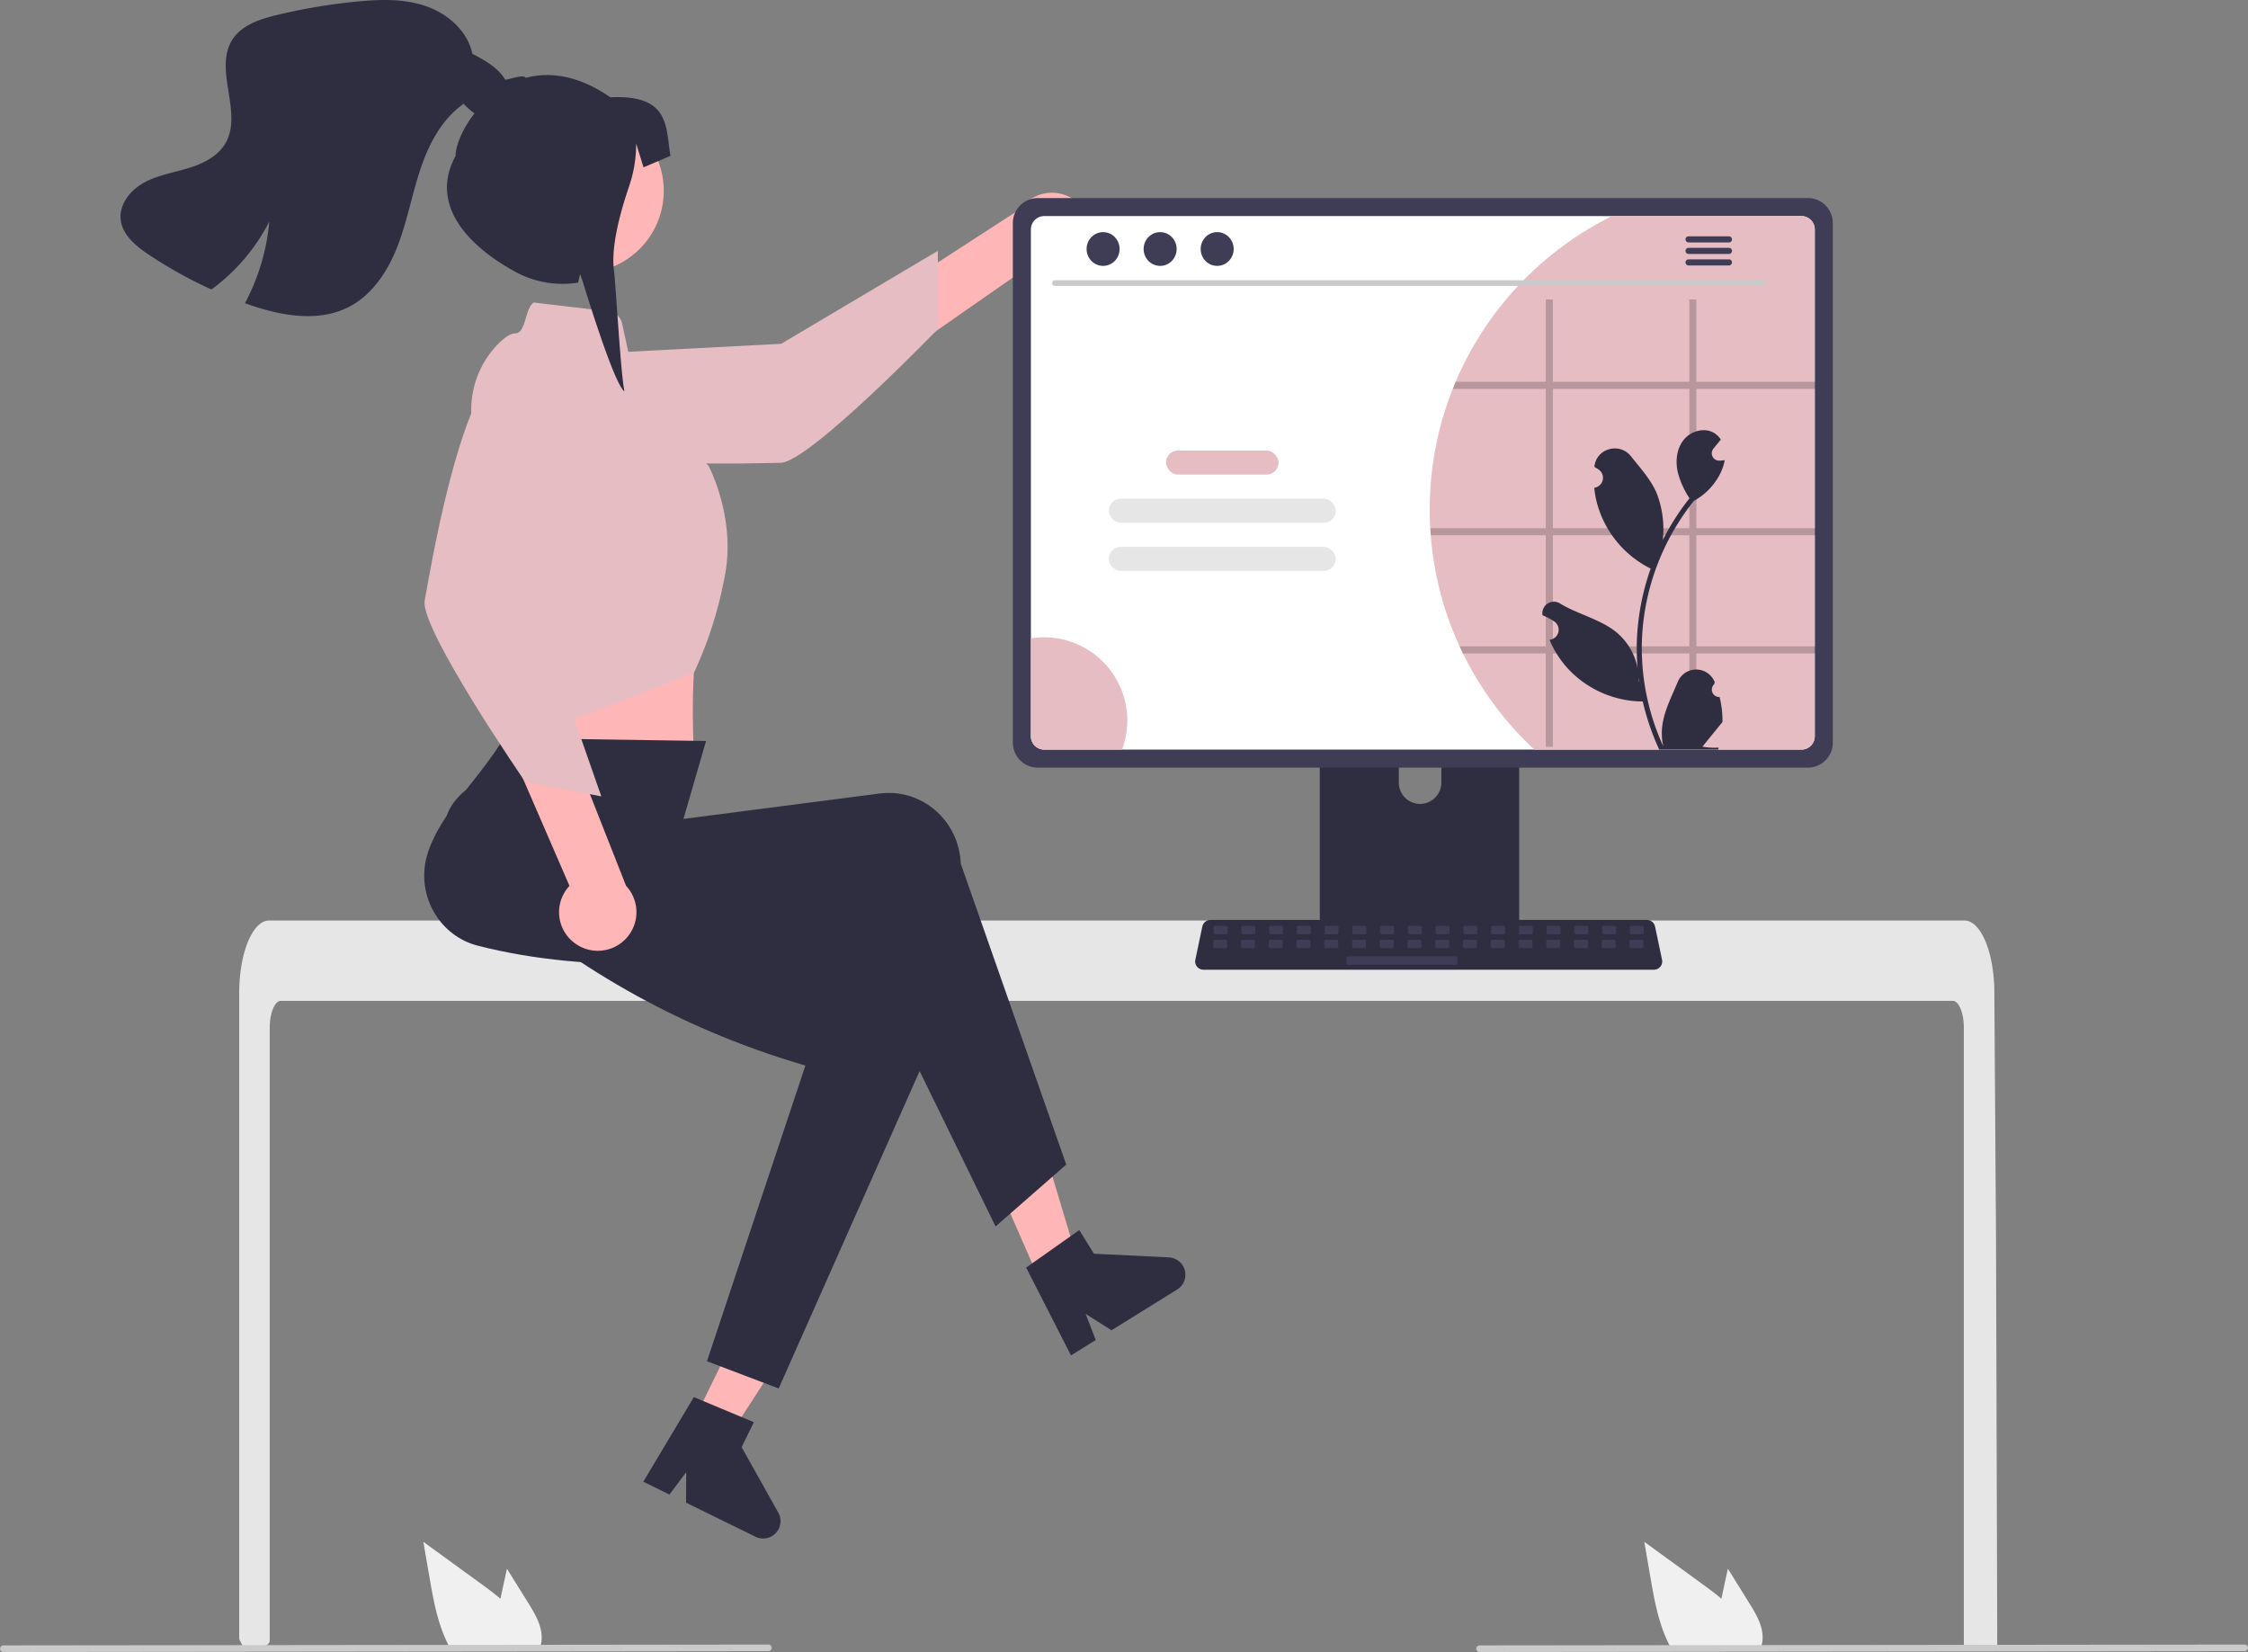<svg xmlns="http://www.w3.org/2000/svg" data-name="Layer 1" width="810.131" height="595.285" viewBox="0 0 810.131 595.285" xmlns:xlink="http://www.w3.org/1999/xlink"><rect x="0" y="0" width="810.131" height="595.285" fill="#808080" stroke="none"/><polygon points="378.969 471.236 391.767 465.509 375.738 412.214 356.848 420.666 378.969 471.236" fill="#ffb6b6"/><path d="M564.736,609.125l19.145-13.52,5.284,8.518,27,1.329a6.261,6.261,0,0,1,2.993,11.575l-23.669,14.683-9.307-5.895,3.634,9.414-8.924,5.536Z" transform="translate(-194.934 -152.357)" fill="#2f2e41"/><path d="M902.658,522.718c0-5.36-1.8-9.71-4.01-9.72h-602.49c-2.22.01-4.01,4.36-4.02,9.72v220.643a2.003,2.003,0,0,1-1.809,1.994q-2.426.233-4.851.433c-.04,0-.08.01-.12.01-.88.08-1.76.14-2.64.21h-.01q-.679-1.255-1.342-2.533a2.011,2.011,0,0,1-.228-.929V510.108c0-1.48.06-2.97.16-4.44a56.884,56.884,0,0,1,.75-6.02c1.69-9.29,5.51-15.58,9.85-15.6h611a4.683,4.683,0,0,1,1.84.39,7.173,7.173,0,0,1,2.27,1.59,14.07,14.07,0,0,1,2.23,3.05c2.14,3.77,3.67,9.39,4.21,15.93,0,.06.01.12.01.18.14,1.62.21,3.27.2,4.92l.14,21.43.09,12.78.27,40.1.1,14.24.44,146.2h0a2,2,0,0,1-2,2h-8.04a2,2,0,0,1-2-2Z" transform="translate(-194.934 -152.357)" fill="#e6e6e6"/><path d="M738.942,383.772H674.023a3.464,3.464,0,0,0-3.459,3.467V489.793h71.845V387.24A3.466,3.466,0,0,0,738.942,383.772Zm-32.241,58.27a7.702,7.702,0,0,1-7.666-7.666V422.548a7.666,7.666,0,0,1,15.332,0v11.829a7.702,7.702,0,0,1-7.666,7.666Z" transform="translate(-194.934 -152.357)" fill="#2f2e41"/><path d="M670.341,486.513v9.894a1.938,1.938,0,0,0,1.934,1.934h68.422a1.944,1.944,0,0,0,1.934-1.934v-9.894Z" transform="translate(-194.934 -152.357)" fill="#3f3d56"/><path d="M586.932,240.957a13.844,13.844,0,0,1-20.158,6.657l-91.638,63.839-2.53-25.441,90.102-58.376a13.919,13.919,0,0,1,24.224,13.32Z" transform="translate(-194.934 -152.357)" fill="#ffb6b6"/><path d="M381.76,281.208s-9.922,14.662,5.648,27.636,78.681,10.393,88.865,10.282,56.913-48.45,56.913-48.45l-.306-27.917-56.418,33.476Z" transform="translate(-194.934 -152.357)" fill="#e6bdc3"/><path d="M376.142,378.55l1,19s-2.952,16.83-.524,20.462c2.409,3.614,68.568,8.99,68.568,8.99s-2.074-28.336,1.667-48.833Z" transform="translate(-194.934 -152.357)" fill="#ffb6b6"/><path d="M579.186,572.003l-25.467,22.293-49.913-102.081c-49.495,8.512-96.19,11.239-136.579.942-13.675-3.438-22.034-17.558-18.67-31.538q.236-.98.545-1.94c4.834-14.748,17.487-25.183,27.456-41.404l72.817,1.106-8.133,28.062L511.979,438.29c14.225-1.841,27.217,8.456,29.018,22.998q.143,1.152.186,2.313Z" transform="translate(-194.934 -152.357)" fill="#2f2e41"/><circle cx="209.64" cy="68.762" r="29.568" fill="#ffb6b6"/><path d="M387.24,261.362l27.111,3.19a5.532,5.532,0,0,1,4.758,4.313l4.311,19.729,26.877,31.651s9.651,18.096,6.032,38.605a145.273,145.273,0,0,1-11.21,35.748s-66.096,27.032-68.509,23.413-3.196-20.058-3.196-20.058l-8.504-94.602a33.944,33.944,0,0,1,9.756-27.275c2.145-2.11,4.263-3.588,5.986-3.588C384.546,272.354,384.047,263.592,387.24,261.362Z" transform="translate(-194.934 -152.357)" fill="#e6bdc3"/><polygon points="250.479 510.874 263.06 517.036 293.347 470.36 274.778 461.265 250.479 510.874" fill="#ffb6b6"/><path d="M475.551,652.682l-25.847-9.813,35.474-106.546c-48.193-14.13-84.546-36.889-116.286-63.905-10.768-9.104-18.843-20.795-9.672-31.869q.643-.777,1.343-1.502c10.829-11.118,38.312-8.979,54.4-19.16l35.982,38.416L448.69,468.594l67.551,22.899c13.585,4.605,20.722,19.567,15.941,33.419q-.379,1.097-.85,2.159Z" transform="translate(-194.934 -152.357)" fill="#2f2e41"/><path d="M444.984,655.794,466.609,664.833l-4.41,9.002,13.217,23.581a6.261,6.261,0,0,1-8.216,8.685l-25.014-12.254.05-11.016-6.045,8.079-9.431-4.62Z" transform="translate(-194.934 -152.357)" fill="#2f2e41"/><path d="M402.697,492.659a13.844,13.844,0,0,1-2.534-21.077L355.735,369.117l25.438,2.558L420.551,471.552a13.919,13.919,0,0,1-17.853,21.107Z" transform="translate(-194.934 -152.357)" fill="#ffb6b6"/><path d="M403.871,283.579s-12.407-12.629-28.208.064S349.895,358.708,347.988,368.713s36.221,65.38,36.221,65.38l27.425,5.228-21.641-61.93Z" transform="translate(-194.934 -152.357)" fill="#e6bdc3"/><path d="M846.443,223.726H568.938a9.008,9.008,0,0,0-8.994,8.994V419.982a9.003,9.003,0,0,0,8.994,8.994H846.443a9.003,9.003,0,0,0,8.994-8.994V232.72A9.008,9.008,0,0,0,846.443,223.726Z" transform="translate(-194.934 -152.357)" fill="#3f3d56"/><path d="M844.126,230.223h-272.87a4.82,4.82,0,0,0-4.81,4.82v182.62a4.818,4.818,0,0,0,4.81,4.81h272.87a4.818,4.818,0,0,0,4.81-4.81v-182.62A4.82,4.82,0,0,0,844.126,230.223Z" transform="translate(-194.934 -152.357)" fill="#fff"/><path d="M790.976,501.785H628.633a2.986,2.986,0,0,1-2.922-3.602l2.519-11.964a2.999,2.999,0,0,1,2.922-2.371H788.457a2.999,2.999,0,0,1,2.922,2.371l2.519,11.964a2.986,2.986,0,0,1-2.922,3.602Z" transform="translate(-194.934 -152.357)" fill="#2f2e41"/><rect x="437.37" y="333.645" width="5" height="3" rx="0.488" fill="#3f3d56"/><rect x="447.37" y="333.645" width="5" height="3" rx="0.488" fill="#3f3d56"/><rect x="457.37" y="333.645" width="5" height="3" rx="0.488" fill="#3f3d56"/><rect x="467.37" y="333.645" width="5" height="3" rx="0.488" fill="#3f3d56"/><rect x="477.37" y="333.645" width="5" height="3" rx="0.488" fill="#3f3d56"/><rect x="487.37" y="333.645" width="5" height="3" rx="0.488" fill="#3f3d56"/><rect x="497.37" y="333.645" width="5" height="3" rx="0.488" fill="#3f3d56"/><rect x="507.37" y="333.645" width="5" height="3" rx="0.488" fill="#3f3d56"/><rect x="517.37" y="333.645" width="5" height="3" rx="0.488" fill="#3f3d56"/><rect x="527.37" y="333.645" width="5" height="3" rx="0.488" fill="#3f3d56"/><rect x="537.37" y="333.645" width="5" height="3" rx="0.488" fill="#3f3d56"/><rect x="547.37" y="333.645" width="5" height="3" rx="0.488" fill="#3f3d56"/><rect x="557.37" y="333.645" width="5" height="3" rx="0.488" fill="#3f3d56"/><rect x="567.37" y="333.645" width="5" height="3" rx="0.488" fill="#3f3d56"/><rect x="577.37" y="333.645" width="5" height="3" rx="0.488" fill="#3f3d56"/><rect x="587.37" y="333.645" width="5" height="3" rx="0.488" fill="#3f3d56"/><rect x="437.252" y="338.645" width="5" height="3" rx="0.488" fill="#3f3d56"/><rect x="447.252" y="338.645" width="5" height="3" rx="0.488" fill="#3f3d56"/><rect x="457.252" y="338.645" width="5" height="3" rx="0.488" fill="#3f3d56"/><rect x="467.252" y="338.645" width="5" height="3" rx="0.488" fill="#3f3d56"/><rect x="477.252" y="338.645" width="5" height="3" rx="0.488" fill="#3f3d56"/><rect x="487.252" y="338.645" width="5" height="3" rx="0.488" fill="#3f3d56"/><rect x="497.252" y="338.645" width="5" height="3" rx="0.488" fill="#3f3d56"/><rect x="507.252" y="338.645" width="5" height="3" rx="0.488" fill="#3f3d56"/><rect x="517.252" y="338.645" width="5" height="3" rx="0.488" fill="#3f3d56"/><rect x="527.252" y="338.645" width="5" height="3" rx="0.488" fill="#3f3d56"/><rect x="537.252" y="338.645" width="5" height="3" rx="0.488" fill="#3f3d56"/><rect x="547.252" y="338.645" width="5" height="3" rx="0.488" fill="#3f3d56"/><rect x="557.252" y="338.645" width="5" height="3" rx="0.488" fill="#3f3d56"/><rect x="567.252" y="338.645" width="5" height="3" rx="0.488" fill="#3f3d56"/><rect x="577.252" y="338.645" width="5" height="3" rx="0.488" fill="#3f3d56"/><rect x="587.252" y="338.645" width="5" height="3" rx="0.488" fill="#3f3d56"/><rect x="485.252" y="344.645" width="40" height="3" rx="0.488" fill="#3f3d56"/><path d="M825.334,730.02l-7.71-12.39-1.54,7.08c-.27,1.24-.54,2.5-.79,3.75-2.19-1.87-4.52-3.6-6.8-5.26q-10.5-7.62-20.99-15.26l2.19,12.7c1.35,7.82,2.76,15.8,6.1,22.95.37.81.77,1.61,1.2,2.39h32.54a10.487,10.487,0,0,0,.54-2.24.775.775,0,0,0,.01-.15C830.594,738.74,827.914,734.17,825.334,730.02Z" transform="translate(-194.934 -152.357)" fill="#f0f0f0"/><path d="M385.334,730.02l-7.71-12.39-1.54,7.08c-.27,1.24-.54,2.5-.79,3.75-2.19-1.87-4.52-3.6-6.8-5.26q-10.5-7.62-20.99-15.26l2.19,12.7c1.35,7.82,2.76,15.8,6.1,22.95.37.81.77,1.61,1.2,2.39h32.54a10.487,10.487,0,0,0,.54-2.24.775.775,0,0,0,.01-.15C390.594,738.74,387.914,734.17,385.334,730.02Z" transform="translate(-194.934 -152.357)" fill="#f0f0f0"/><path d="M1003.875,747.335l-275.75.307a1.191,1.191,0,0,1,0-2.381l275.75-.307a1.191,1.191,0,0,1,0,2.381Z" transform="translate(-194.934 -152.357)" fill="#cacaca"/><path d="M471.875,747.335l-275.75.307a1.191,1.191,0,0,1,0-2.381l275.75-.307a1.191,1.191,0,0,1,0,2.381Z" transform="translate(-194.934 -152.357)" fill="#cacaca"/><path d="M373.306,194.763c-4.77,1.42-9.22-2.57-12.54-6.35l1.18,1.4c-7.81,5.5-12.48,14.46-15.51,23.53-3.03,9.06-4.72,18.55-8.14,27.48-3.42,8.92-8.94,17.55-17.39,22-11.32,5.96-25.19,3.25-37.23-1.05-.16-.06-.31-.11-.47-.17a76.722,76.722,0,0,0,8.78-29.4,69.759,69.759,0,0,1-20.86,24.47,160.14,160.14,0,0,1-22.62-12.58c-4.65-3.11-9.55-7.13-10.09-12.7-.55-5.53,3.58-10.58,8.45-13.24,4.87-2.66,10.47-3.56,15.79-5.16,5.31-1.59,10.73-4.2,13.52-9,6.43-11.04-4.39-26.61,2.51-37.37,3.4-5.29,10-7.41,16.12-8.88a213.117,213.117,0,0,1,28.38-4.79c8.39-.84,17.06-1.15,25.04,1.55,7.98,2.7,15.22,8.97,16.93,17.23,4.66,2.45,9.59,5.16,12.09,9.81C379.746,186.183,378.356,193.263,373.306,194.763Z" transform="translate(-194.934 -152.357)" fill="#2f2e41"/><path d="M366.186,192.902c-4.568,5.722-7.054,11.91-7.054,15.615-9.489,17.342,4.08,32.238,21.423,41.727a35.53,35.53,0,0,0,22.7,3.958l.726-3.097.983,2.79s11.291,37.293,15.016,39.481c-1.413-6.637-3.032-37.367-3.819-43.844-1.089-8.816,2.708-21.94,5.447-29.922a47.111,47.111,0,0,0,2.579-15.289v-.228l2.667,8.567,9.709-4.142c-1.806-10.361,0-22.123-21.656-21.103-11.713-8.055-22.027-9.282-30.5-6.998-1.093-1.69-7.399,1.476-9.22.586" transform="translate(-194.934 -152.357)" fill="#2f2e41"/><path d="M848.936,235.043v182.62a4.818,4.818,0,0,1-4.81,4.81h-96.22a118.076,118.076,0,0,1-25.76-34.66q-.63-1.26-1.2-2.55a117.029,117.029,0,0,1-10.4-40.03c-.07-.85-.13-1.7-.17-2.56-.13-2.2-.19-4.43-.19-6.67a117.535,117.535,0,0,1,8.29-43.51c.33-.86.68-1.71,1.04-2.56a118.399,118.399,0,0,1,56.35-59.71h68.26A4.82,4.82,0,0,1,848.936,235.043Z" transform="translate(-194.934 -152.357)" fill="#e6bdc3"/><path d="M830.41,255.383H575.086a1.016,1.016,0,0,1,0-2.031H830.41a1.016,1.016,0,0,1,0,2.031Z" transform="translate(-194.934 -152.357)" fill="#cacaca"/><ellipse cx="397.532" cy="89.728" rx="5.95" ry="6.083" fill="#3f3d56"/><ellipse cx="418.088" cy="89.728" rx="5.95" ry="6.083" fill="#3f3d56"/><ellipse cx="438.644" cy="89.728" rx="5.95" ry="6.083" fill="#3f3d56"/><path d="M818.033,237.51H803.431a1.106,1.106,0,0,0,0,2.211h14.602a1.106,1.106,0,0,0,0-2.211Z" transform="translate(-194.934 -152.357)" fill="#3f3d56"/><path d="M818.033,241.66H803.431a1.106,1.106,0,0,0,0,2.211h14.602a1.106,1.106,0,0,0,0-2.211Z" transform="translate(-194.934 -152.357)" fill="#3f3d56"/><path d="M818.033,245.805H803.431a1.106,1.106,0,0,0,0,2.211h14.602a1.106,1.106,0,0,0,0-2.211Z" transform="translate(-194.934 -152.357)" fill="#3f3d56"/><rect x="420.185" y="162.344" width="40.582" height="8.678" rx="4.339" fill="#e6bdc3"/><rect x="399.575" y="179.7" width="81.802" height="8.678" rx="4.339" fill="#e6e6e6"/><rect x="399.575" y="197.056" width="81.802" height="8.678" rx="4.339" fill="#e6e6e6"/><path d="M601.186,412.003a29.815,29.815,0,0,1-1.88,10.47h-28.05a4.818,4.818,0,0,1-4.81-4.81v-35.28a29.628,29.628,0,0,1,4.74-.38A29.998,29.998,0,0,1,601.186,412.003Z" transform="translate(-194.934 -152.357)" fill="#e6bdc3"/><path d="M849.186,292.493v-2.56h-42.91v-29.67h-2.55v29.67h-49.18v-29.67h-2.55v29.67h-32.48c-.36.85-.71,1.7-1.04,2.56h33.52v50.18h-41.62c.04.86.1,1.71.17,2.56h41.45v40.03h-31.05q.57,1.29,1.2,2.55h29.85v33.65h2.55v-33.65h49.18v33.65h2.55v-33.65h42.91v-2.55h-42.91v-40.03h42.91v-2.56h-42.91v-50.18Zm-45.46,92.77h-49.18v-40.03h49.18Zm0-42.59h-49.18v-50.18h49.18Z" transform="translate(-194.934 -152.357)" opacity="0.2"/><path d="M814.637,403.526a2.672,2.672,0,0,1-1.937-4.632l.183-.728q-.036-.087-.073-.175a7.176,7.176,0,0,0-13.237.049c-2.165,5.214-4.922,10.438-5.6,15.951a21.23,21.23,0,0,0,.373,7.301,85.115,85.115,0,0,1-7.743-35.351,82.154,82.154,0,0,1,.51-9.165q.422-3.742,1.171-7.431a86.101,86.101,0,0,1,17.075-36.492,22.914,22.914,0,0,0,9.53-9.887,17.478,17.478,0,0,0,1.59-4.776c-.464.061-.935.099-1.399.129-.145.008-.297.015-.441.023l-.055.002a2.648,2.648,0,0,1-2.174-4.313q.3-.37.601-.739c.304-.38.616-.753.92-1.133a1.318,1.318,0,0,0,.099-.114c.35-.434.7-.859,1.05-1.293a7.656,7.656,0,0,0-2.51-2.426c-3.506-2.054-8.343-.631-10.876,2.54-2.54,3.171-3.019,7.621-2.137,11.583a30.682,30.682,0,0,0,4.244,9.461c-.19.243-.388.479-.578.723a86.658,86.658,0,0,0-9.045,14.329,36.024,36.024,0,0,0-2.151-16.733c-2.059-4.966-5.917-9.149-9.315-13.442-4.081-5.157-12.451-2.906-13.17,3.631q-.01.095-.02.19.757.427,1.482.907a3.625,3.625,0,0,1-1.461,6.596l-.074.011a36.067,36.067,0,0,0,.951,5.392,37.134,37.134,0,0,0,18.489,23.273c.297.152.586.304.882.449a88.452,88.452,0,0,0-4.761,22.406,83.894,83.894,0,0,0,.061,13.546l-.023-.16a22.168,22.168,0,0,0-7.568-12.8c-5.824-4.784-14.052-6.546-20.334-10.391a4.16,4.16,0,0,0-6.372,4.047q.013.084.026.168a24.351,24.351,0,0,1,2.73,1.316q.757.427,1.482.907a3.625,3.625,0,0,1-1.461,6.596l-.074.011c-.053.008-.099.015-.152.023a36.097,36.097,0,0,0,6.64,10.397,37.167,37.167,0,0,0,26.955,11.827h.008a88.426,88.426,0,0,0,5.94,17.341h21.22c.076-.236.145-.479.213-.715a24.109,24.109,0,0,1-5.872-.35c1.574-1.932,3.149-3.879,4.723-5.811a1.318,1.318,0,0,0,.099-.114c.799-.989,1.605-1.97,2.403-2.959l0-.001a35.315,35.315,0,0,0-1.035-8.996Zm-24.299-47.801.011-.015-.011.03Zm-4.7,42.371-.183-.411c.008-.297.008-.593,0-.897,0-.084-.015-.167-.015-.251.068.525.129,1.05.205,1.574Z" transform="translate(-194.934 -152.357)" fill="#2f2e41"/></svg>